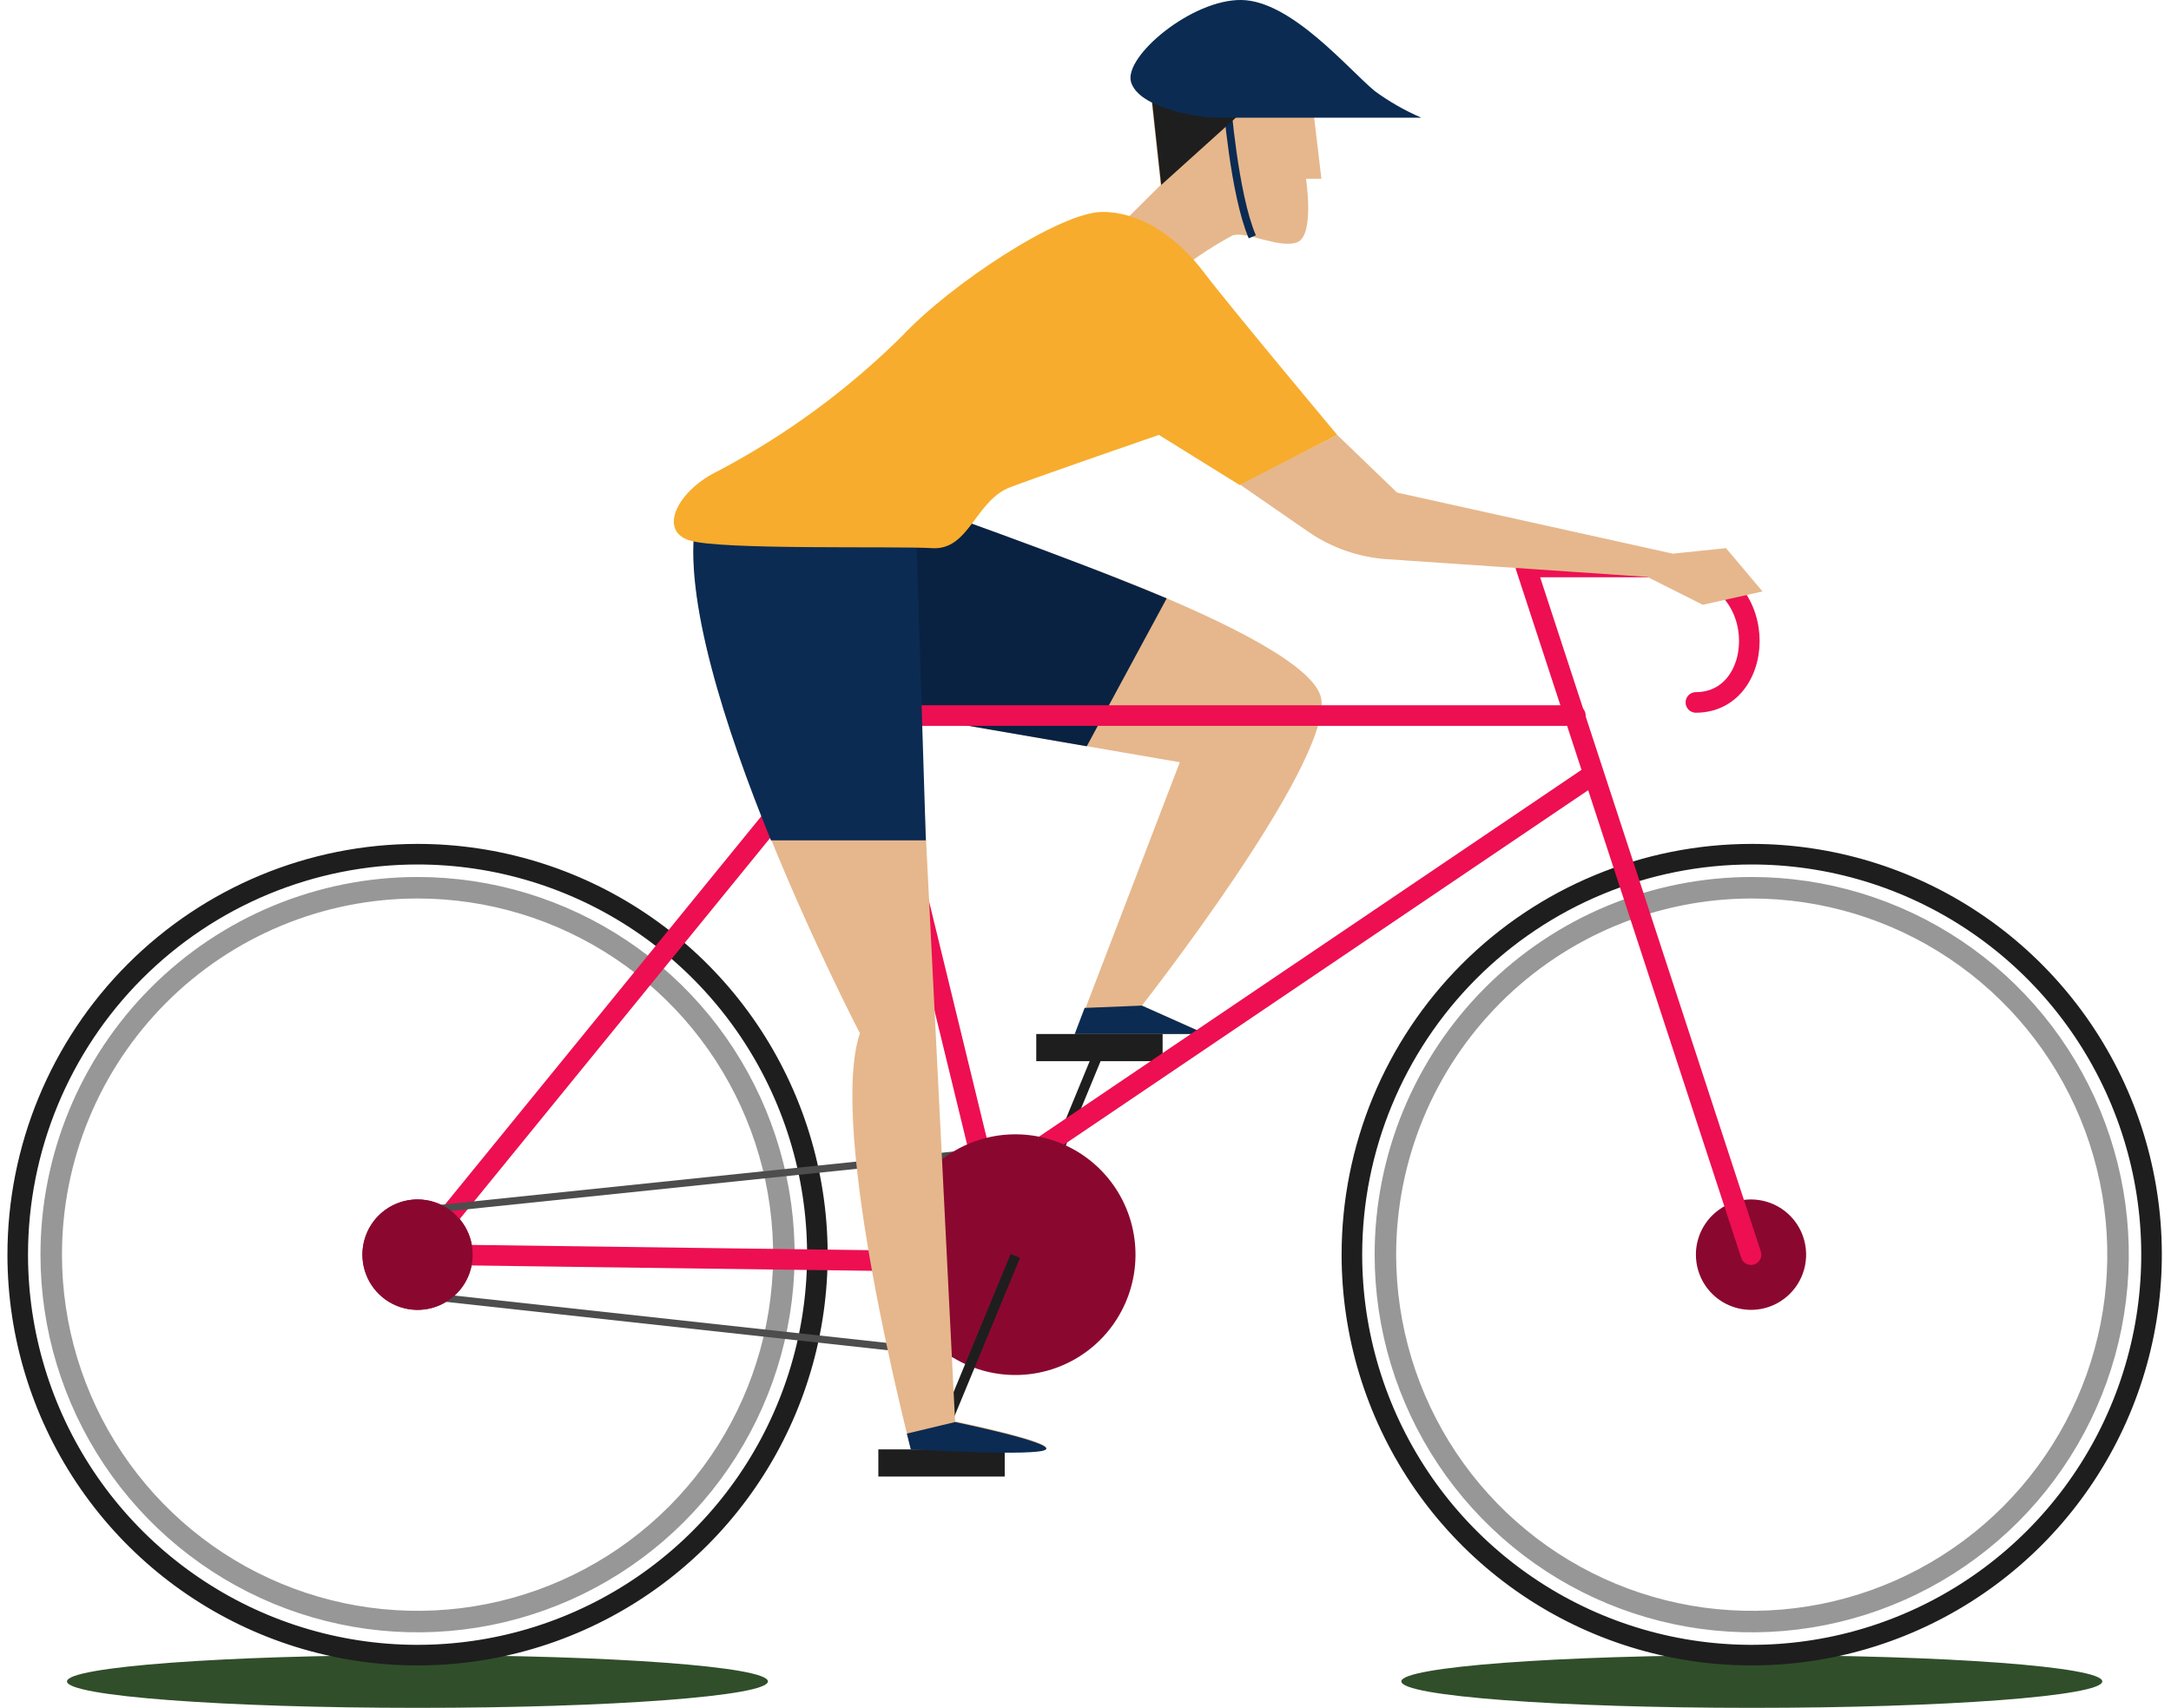 <svg width="211" height="166" viewBox="0 0 211 166" fill="none"
    xmlns="http://www.w3.org/2000/svg">
    <g clip-path="url(#clip0_903_8997)">
        <path d="M6.511 163.429C6.511 164.861 21.772 166 40.582 166C59.391 166 74.635 164.861 74.635 163.429C74.635 161.997 59.391 160.876 40.582 160.876C21.772 160.876 6.511 162.014 6.511 163.429Z" fill="#304E2A"/>
        <path d="M136.197 163.429C136.197 164.861 151.441 166 170.25 166C189.06 166 204.321 164.861 204.321 163.429C204.321 161.997 189.06 160.876 170.25 160.876C151.441 160.876 136.197 162.014 136.197 163.429Z" fill="#304E2A"/>
        <path d="M1.723 121.951C1.723 129.649 4.002 137.175 8.272 143.576C12.541 149.977 18.61 154.966 25.711 157.913C32.812 160.859 40.625 161.63 48.163 160.128C55.701 158.626 62.625 154.918 68.059 149.475C73.494 144.031 77.195 137.095 78.694 129.545C80.194 121.994 79.424 114.167 76.483 107.055C73.542 99.942 68.561 93.863 62.171 89.586C55.781 85.309 48.267 83.026 40.582 83.026C30.276 83.026 20.392 87.127 13.104 94.427C5.817 101.727 1.723 111.627 1.723 121.951V121.951Z" stroke="#1E1E1E" stroke-width="2" stroke-miterlimit="10"/>
        <path d="M4.978 121.951C4.978 129.004 7.066 135.9 10.978 141.765C14.89 147.629 20.451 152.201 26.957 154.9C33.463 157.599 40.621 158.305 47.528 156.929C54.434 155.553 60.778 152.157 65.757 147.169C70.737 142.181 74.128 135.827 75.501 128.908C76.875 121.99 76.17 114.819 73.475 108.303C70.781 101.786 66.217 96.216 60.362 92.297C54.507 88.379 47.623 86.287 40.582 86.287C31.139 86.287 22.083 90.044 15.406 96.733C8.729 103.421 4.978 112.492 4.978 121.951V121.951Z" stroke="#979797" stroke-width="2.09" stroke-miterlimit="10"/>
        <path d="M35.225 121.951C35.225 123.012 35.539 124.049 36.128 124.932C36.716 125.814 37.553 126.502 38.532 126.908C39.511 127.314 40.588 127.421 41.627 127.214C42.666 127.007 43.62 126.495 44.37 125.745C45.119 124.995 45.629 124.038 45.836 122.998C46.042 121.957 45.936 120.878 45.531 119.897C45.126 118.917 44.439 118.079 43.558 117.489C42.677 116.899 41.641 116.585 40.582 116.585C39.878 116.585 39.182 116.724 38.532 116.993C37.882 117.263 37.291 117.658 36.794 118.156C36.296 118.655 35.902 119.246 35.633 119.897C35.364 120.548 35.225 121.246 35.225 121.951V121.951Z" fill="#8A0830"/>
        <path d="M131.391 121.951C131.391 129.649 133.67 137.175 137.94 143.576C142.21 149.977 148.279 154.966 155.38 157.913C162.48 160.859 170.293 161.63 177.831 160.128C185.369 158.626 192.293 154.918 197.728 149.475C203.163 144.031 206.863 137.095 208.363 129.545C209.862 121.994 209.093 114.167 206.152 107.055C203.21 99.942 198.23 93.863 191.839 89.586C185.449 85.309 177.936 83.026 170.25 83.026C159.944 83.026 150.06 87.127 142.773 94.427C135.485 101.727 131.391 111.627 131.391 121.951V121.951Z" stroke="#1E1E1E" stroke-width="2" stroke-miterlimit="10"/>
        <path d="M134.647 121.951C134.647 129.004 136.735 135.9 140.647 141.765C144.559 147.629 150.12 152.201 156.625 154.9C163.131 157.599 170.29 158.305 177.196 156.929C184.103 155.553 190.447 152.157 195.426 147.169C200.405 142.181 203.796 135.827 205.17 128.908C206.544 121.99 205.839 114.819 203.144 108.303C200.449 101.786 195.886 96.216 190.031 92.297C184.176 88.379 177.292 86.287 170.25 86.287C160.809 86.291 151.756 90.05 145.08 96.738C138.404 103.425 134.651 112.493 134.647 121.951V121.951Z" stroke="#979797" stroke-width="2.09" stroke-miterlimit="10"/>
        <path d="M164.825 121.951C164.825 123.012 165.139 124.049 165.727 124.932C166.316 125.814 167.153 126.502 168.132 126.908C169.11 127.314 170.187 127.421 171.227 127.214C172.266 127.007 173.22 126.495 173.969 125.745C174.719 124.995 175.229 124.038 175.435 122.998C175.642 121.957 175.536 120.878 175.131 119.897C174.725 118.917 174.039 118.079 173.158 117.489C172.277 116.899 171.241 116.585 170.181 116.585C168.761 116.585 167.398 117.15 166.394 118.156C165.389 119.163 164.825 120.528 164.825 121.951V121.951Z" fill="#8A0830"/>
        <path d="M164.825 68.274C171.99 68.274 172.214 55.109 162.516 55.109H148.306L170.181 121.951" stroke="#ED0F51" stroke-width="2" stroke-linecap="round" stroke-linejoin="round"/>
        <path d="M97.63 121.951L83.558 64.167" stroke="#ED0F51" stroke-width="2" stroke-linecap="round" stroke-linejoin="round"/>
        <path d="M84.505 68.015L40.582 121.933L97.63 122.693" stroke="#ED0F51" stroke-width="2" stroke-linecap="round" stroke-linejoin="round"/>
        <path d="M92.618 50.537C92.618 50.537 127.636 61.545 128.428 68.015C129.221 74.485 110.98 97.743 110.98 97.743L117.163 100.504H104.538L114.666 74.088L79.424 68.015L92.618 50.537Z" fill="#E6B78C"/>
        <path d="M88.742 48.863C88.742 48.863 103.59 54.039 113.391 58.163L105.623 72.535L79.424 68.015L88.742 48.863Z" fill="#092242"/>
        <path d="M85.349 69.551H153.112" stroke="#ED0F51" stroke-width="2" stroke-linecap="round" stroke-linejoin="round"/>
        <path d="M117.163 100.504H104.451L105.416 97.968L110.98 97.743L117.163 100.504Z" fill="#0B2B52"/>
        <path d="M106.984 101.815L98.681 121.951" stroke="#1E1E1E" stroke-width="0.98" stroke-miterlimit="10"/>
        <path d="M100.714 103.144H112.995V100.504H100.714V103.144Z" fill="#1E1E1E"/>
        <path d="M154.266 75.658L96.011 115.049" stroke="#ED0F51" stroke-width="2" stroke-linecap="round" stroke-linejoin="round"/>
        <path d="M85.366 143.518H97.648V140.878H85.366V143.518Z" fill="#1E1E1E"/>
        <path d="M96.545 111.874L40.582 117.689V125.885L97.63 132.131" stroke="#4D4D4D" stroke-width="0.7" stroke-miterlimit="10"/>
        <path d="M87.003 121.951C87.003 124.264 87.688 126.526 88.971 128.45C90.254 130.374 92.078 131.873 94.212 132.758C96.346 133.644 98.694 133.876 100.959 133.424C103.225 132.973 105.306 131.859 106.939 130.223C108.572 128.587 109.684 126.502 110.135 124.233C110.586 121.964 110.354 119.612 109.471 117.474C108.587 115.336 107.09 113.509 105.169 112.224C103.249 110.939 100.991 110.253 98.681 110.253C95.584 110.253 92.613 111.485 90.423 113.679C88.233 115.873 87.003 118.848 87.003 121.951Z" fill="#8A0830"/>
        <path d="M35.225 121.951C35.225 123.012 35.539 124.049 36.128 124.932C36.716 125.814 37.553 126.502 38.532 126.908C39.511 127.314 40.588 127.421 41.627 127.214C42.666 127.007 43.62 126.495 44.37 125.745C45.119 124.995 45.629 124.038 45.836 122.998C46.042 121.957 45.936 120.878 45.531 119.897C45.126 118.917 44.439 118.079 43.558 117.489C42.677 116.899 41.641 116.585 40.582 116.585C39.878 116.585 39.182 116.724 38.532 116.993C37.882 117.263 37.291 117.658 36.794 118.156C36.296 118.655 35.902 119.246 35.633 119.897C35.364 120.548 35.225 121.246 35.225 121.951V121.951Z" fill="#8A0830"/>
        <path d="M98.681 122.072L90.362 142.19" stroke="#1E1E1E" stroke-width="0.98" stroke-miterlimit="10"/>
        <path d="M127.567 10.111L128.428 17.375H126.93C126.93 17.375 127.791 22.896 126.069 23.552C124.346 24.207 121.056 22.396 119.764 22.896C118.16 23.764 116.623 24.75 115.165 25.846L108.499 22.258L112.805 17.979L111.72 8.023L127.567 10.111Z" fill="#E6B78C"/>
        <path d="M119.23 9.697C119.23 9.697 119.937 18.893 121.711 23.017" stroke="#0B2B52" stroke-width="0.75" stroke-miterlimit="10"/>
        <path d="M122.348 9.421L112.857 17.979L111.772 8.023L122.348 9.421Z" fill="#1E1E1E"/>
        <path d="M129.961 42.272L135.783 47.88L162.585 53.815L167.753 53.28L171.301 57.49L165.496 58.784L160.105 56.075L134.767 54.35C132.051 54.161 129.435 53.25 127.188 51.71L120.471 47.069L129.961 42.272Z" fill="#E6B78C"/>
        <path d="M88.519 51.883L92.825 138.152C92.825 138.152 102.298 140.102 101.661 140.809C101.024 141.517 88.519 140.809 88.519 140.809C88.519 140.809 80.406 109.752 83.575 100.435C83.575 100.435 65.058 64.858 67.642 50.399L88.519 51.883Z" fill="#E6B78C"/>
        <path d="M89.035 51.451L89.983 81.68H74.928C70.501 70.827 66.316 57.904 67.625 50.623L89.035 51.451Z" fill="#0B2B52"/>
        <path d="M101.661 140.878C101.007 141.603 88.519 140.878 88.519 140.878L88.139 139.343L92.825 138.221C92.825 138.221 102.298 140.171 101.661 140.878Z" fill="#0B2B52"/>
        <path d="M129.962 42.272C129.962 42.272 119.334 29.556 117.06 26.537C114.786 23.517 111.238 20.601 107.139 20.601C103.039 20.601 92.394 27.606 87.657 32.679C82.407 37.874 76.423 42.269 69.898 45.723C65.799 47.673 63.973 51.555 66.987 52.521C70.002 53.487 86.986 53.056 90.603 53.28C94.22 53.504 94.771 48.639 98.216 47.345C101.661 46.051 112.633 42.272 112.633 42.272L120.471 47.138L129.962 42.272Z" fill="#F7AC2D"/>
        <path d="M138.143 11.439H118.317C116.285 11.439 110.687 10.473 109.929 7.989C109.171 5.504 115.854 -0.104 120.694 1.02596e-05C125.535 0.104 131.029 6.712 133.613 8.851C135.022 9.881 136.541 10.749 138.143 11.439V11.439Z" fill="#0B2B52"/>
    </g>
    <defs>
        <clipPath id="clip0_903_8997">
            <rect width="210.832" height="166" fill="white"/>
        </clipPath>
    </defs>
</svg>
